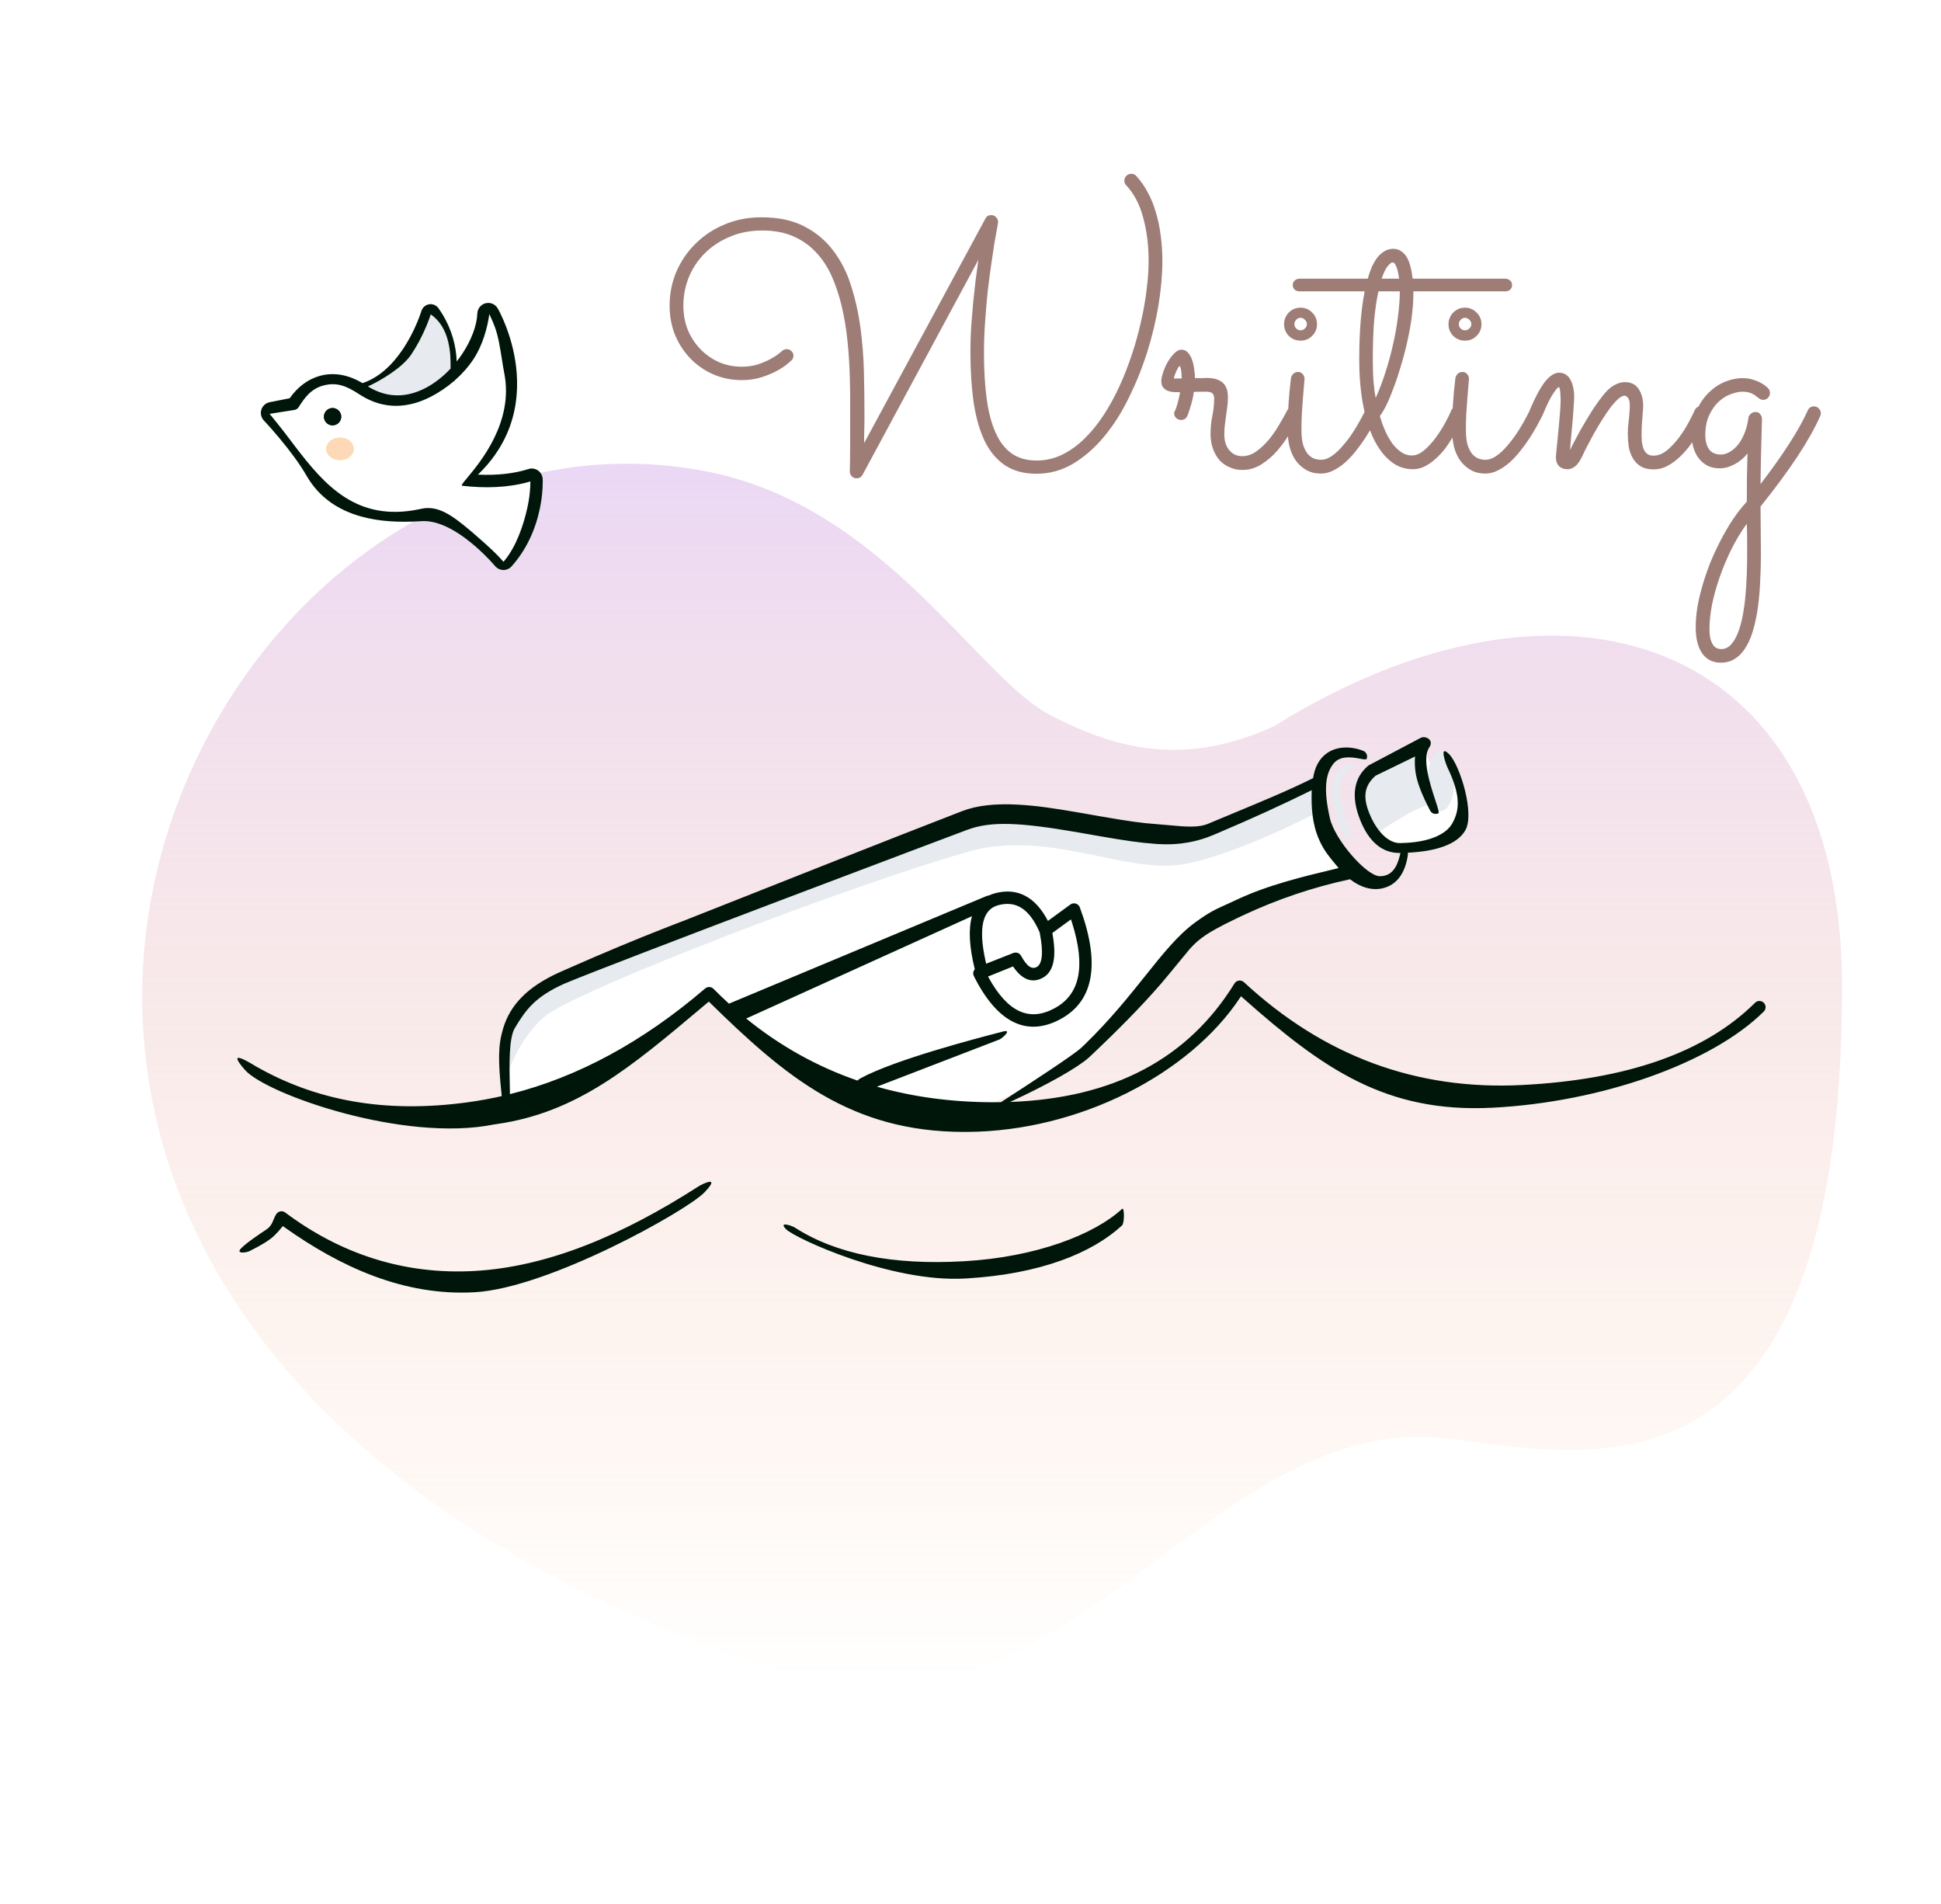 <svg width="314" height="308" viewBox="0 0 314 308" fill="none" xmlns="http://www.w3.org/2000/svg">
<g filter="url(#filter0_d_327_218)">
<path d="M240 0H60C26.863 0 0 26.863 0 60V240C0 273.137 26.863 300 60 300H240C273.137 300 300 273.137 300 240V60C300 26.863 273.137 0 240 0Z" fill="white"/>
<path fill-rule="evenodd" clip-rule="evenodd" d="M116.775 266.52C162.494 281.397 184.739 224.304 223.911 228.648C245.354 231.026 288.095 243.077 288 155.291C287.761 98.616 242.618 84.424 196.066 113.489C182.367 119.688 171.552 117.767 159.81 111.608C148.068 105.448 132.966 77.951 104.503 72.294C18.849 55.271 -54.439 210.805 116.775 266.52Z" fill="url(#paint0_linear_327_218)" fill-opacity="0.7"/>
<path fill-rule="evenodd" clip-rule="evenodd" d="M219.844 115.338C220.63 114.956 222.04 115.697 221.222 116.89C219.41 119.532 226.417 124.808 224.168 120.158C223.928 119.661 222.694 116.223 224.439 117.998C226.184 119.773 228.617 127.617 227.044 130.319C225.662 132.691 222.008 133.819 217.02 133.953L216.795 133.958L216.689 133.964C213.748 134.101 211.518 132.281 210.078 128.736L210.01 128.564C208.552 124.854 208.952 121.88 211.308 119.874C211.351 119.838 211.397 119.805 211.445 119.776L211.519 119.736L219.844 115.338Z" fill="white"/>
<path fill-rule="evenodd" clip-rule="evenodd" d="M60.97 45.906C60.627 45.419 60.072 45.139 59.478 45.211C58.87 45.285 58.361 45.708 58.176 46.291L58.127 46.447C58.09 46.562 58.045 46.694 57.993 46.843C57.844 47.266 57.663 47.736 57.449 48.241C56.842 49.678 56.094 51.112 55.202 52.445C53.277 55.324 50.957 57.327 48.238 58.099C47.813 58.219 47.566 58.662 47.687 59.087C47.748 59.302 51.72 61.287 55.774 60.787C59.706 60.302 63.726 57.337 63.758 57.135L63.808 56.715L63.822 56.574C64.103 53.52 63.568 50.069 61.512 46.727C61.341 46.449 61.16 46.176 60.97 45.906Z" fill="#E7EAEE"/>
<path fill-rule="evenodd" clip-rule="evenodd" d="M69.154 46.794L69.133 46.956C68.848 49.024 68.05 51.904 66.606 54.076C64.828 56.75 62.32 58.796 59.799 60.114C56.162 62.015 52.204 62.363 48.307 59.893L48.135 59.782C46.087 58.443 44.532 57.798 42.4 58.33C40.267 58.862 39.232 60.416 38.311 61.857L38.269 61.918C38.121 62.115 37.905 62.251 37.662 62.299L33.619 62.94L35.091 64.769C35.534 65.324 35.849 65.723 36.036 65.968L37.655 68.1C42.478 74.426 47.669 80.466 57.791 78.376L58.134 78.302C60.816 77.706 63.064 79.307 65.885 81.666L66.488 82.174C67.234 82.806 69.49 84.794 70.413 85.752L70.715 86.068L70.993 86.368C71.051 86.431 71.106 86.492 71.159 86.55L71.447 86.874L71.624 86.666C73.533 84.367 74.729 80.866 75.348 77.978C75.582 76.886 75.716 75.842 75.772 74.878L75.779 74.752C75.793 74.47 75.8 74.224 75.801 74.019V73.866L75.512 73.951C72.174 74.898 68.418 74.992 64.752 74.569C63.867 74.466 73.58 66.6 71.586 56.412C71.132 54.091 70.843 50.986 70.05 48.879C69.799 48.214 69.54 47.607 69.283 47.064L69.154 46.794Z" fill="white"/>
<path fill-rule="evenodd" clip-rule="evenodd" d="M220.266 116.596L211.956 120.636C209.964 122.331 209.626 124.852 210.94 128.198C211.401 129.372 212.555 132.169 212.555 131.071C212.555 130.728 220.266 125.687 221.745 126.18C223.113 126.636 220.656 122.526 219.967 120.636L220.266 116.493L220.494 116.08" fill="#E7EAEE"/>
<path fill-rule="evenodd" clip-rule="evenodd" d="M209.179 119.628C209.731 119.628 206.602 121.1 206.763 123.814C206.924 126.528 209.046 131.531 208.53 131.728C208.014 131.926 207.036 130.467 206.839 129.951C205.612 126.741 205.38 125.432 205.424 123.559C205.481 121.108 206.77 119.628 209.179 119.628Z" fill="#E7EAEE"/>
<path d="M223.105 127.197C224.298 127.197 225.265 125.012 225.265 122.317C225.265 119.622 224.298 117.437 223.105 117.437C221.912 117.437 220.945 119.622 220.945 122.317C220.945 125.012 221.912 127.197 223.105 127.197Z" fill="#E7EAEE"/>
<path fill-rule="evenodd" clip-rule="evenodd" d="M72.226 173.766C72.226 165.299 73.167 161.618 83.269 156.997C103.973 148.629 103.973 148.306 143.637 132.971C154.127 128.936 176.241 138.601 185.857 134.551C192.268 131.851 198.263 129.846 203.56 127.168C204.072 130.517 207.388 136.187 208.556 137.162C202.354 138.464 196.354 140.476 190.557 143.201C178.025 149.09 185.451 147.485 165.602 166.203C163.92 167.79 157.738 171.406 148.8 175.174C148.8 175.174 130.8 172.757 123.581 169.754C116.234 166.698 105.102 156.997 105.102 156.997C105.102 156.997 92.117 165.468 84.653 169.276C81.159 171.058 72.226 173.766 72.226 173.766Z" fill="white"/>
<path fill-rule="evenodd" clip-rule="evenodd" d="M72.226 169.366C72.226 167.379 72.016 165.992 72.226 164.458C72.911 159.456 75.593 156.897 83.324 153.361C104.028 144.992 103.973 143.906 143.637 128.571C154.126 124.536 176.24 134.201 185.857 130.151C192.268 127.451 198.263 125.446 203.559 122.768C203.574 122.864 203.023 127.44 203.023 127.44C203.023 127.44 189.948 134.345 181.298 135.809C172.109 137.365 159.486 130.151 146.882 133.699C127.689 139.102 83.458 156.084 78.225 160.34C74.114 163.684 72.226 169.366 72.226 169.366Z" fill="#E7EAEE"/>
<path fill-rule="evenodd" clip-rule="evenodd" d="M60.97 45.906C60.627 45.419 60.072 45.139 59.478 45.211C58.87 45.285 58.361 45.708 58.176 46.291L58.127 46.447C58.09 46.562 58.045 46.694 57.993 46.843C57.844 47.266 57.663 47.736 57.449 48.241C56.842 49.678 56.094 51.112 55.202 52.445C53.277 55.324 50.957 57.327 48.238 58.099C47.813 58.219 47.566 58.662 47.687 59.087C47.807 59.512 54.414 56.501 56.532 53.335C57.486 51.91 58.279 50.388 58.923 48.864C59.118 48.404 59.287 47.971 59.432 47.571L59.502 47.374C59.559 47.213 59.608 47.069 59.649 46.941C59.659 46.85 59.669 46.82 59.678 46.85C64.261 49.985 62.459 57.767 62.9 57.804C63.32 57.84 63.692 57.545 63.758 57.135L63.808 56.715L63.822 56.574C64.103 53.52 63.568 50.069 61.512 46.727C61.341 46.449 61.16 46.176 60.97 45.906Z" fill="#E7EAEE"/>
<path fill-rule="evenodd" clip-rule="evenodd" d="M70.513 45.882L70.614 46.063L70.737 46.294C70.811 46.436 70.895 46.602 70.986 46.788C71.3 47.435 71.617 48.167 71.921 48.974C72.777 51.246 73.375 53.698 73.579 56.253C73.857 59.72 73.356 62.992 72.089 65.968L71.98 66.218C70.951 68.543 69.451 70.674 67.504 72.585L67.31 72.772L67.474 72.78C70.279 72.898 73.052 72.646 75.49 71.869C76.012 71.702 76.582 71.788 77.033 72.102C77.482 72.414 77.761 72.918 77.79 73.464L77.796 73.634L77.8 73.858V73.945C77.8 74.258 77.791 74.609 77.768 74.993C77.707 76.055 77.56 77.201 77.303 78.397C76.579 81.776 75.131 84.94 72.764 87.606C72.45 87.96 72.008 88.172 71.538 88.198L71.43 88.2C70.928 88.191 70.47 87.983 70.144 87.629L69.906 87.352L69.789 87.219L69.541 86.944L69.269 86.65C69.174 86.549 69.076 86.446 68.974 86.34C68.105 85.439 67.145 84.546 66.127 83.724C63.303 81.445 60.58 80.159 58.254 80.298C54.45 80.527 51.299 80.349 48.376 79.529C44.597 78.469 41.629 76.388 39.666 73.076L39.556 72.888C38.539 71.115 37.037 69.072 35.266 66.947C34.719 66.29 34.179 65.665 33.664 65.087L33.445 64.842C33.095 64.452 32.807 64.142 32.687 64.015C32.243 63.547 32.088 62.875 32.282 62.26L32.311 62.177C32.524 61.603 33.02 61.178 33.625 61.058L36.867 60.417L36.905 60.363C38.066 58.714 39.722 57.317 41.923 56.754C44.218 56.167 46.633 56.678 49.066 58.221L49.235 58.33C52.52 60.479 55.776 60.36 58.872 58.742C61.084 57.585 63.191 55.622 64.788 53.219C66.273 50.984 67.156 48.596 67.219 46.711C67.245 45.923 67.789 45.247 68.553 45.054C69.317 44.86 70.118 45.199 70.513 45.882ZM69.153 46.794L69.133 46.956C68.848 49.024 68.049 51.904 66.606 54.076C64.828 56.75 62.32 58.796 59.799 60.114C56.163 62.015 52.204 62.363 48.307 59.893L48.135 59.782C46.087 58.443 44.532 57.798 42.4 58.33C40.267 58.862 39.232 60.416 38.311 61.857L38.269 61.918C38.121 62.115 37.905 62.251 37.662 62.299L33.619 62.94L35.091 64.769C35.534 65.324 35.849 65.723 36.036 65.968L37.655 68.1C42.478 74.426 47.669 80.466 57.791 78.376L58.134 78.302C60.816 77.706 63.064 79.307 65.885 81.666L66.488 82.174C67.234 82.806 69.49 84.794 70.413 85.752L70.715 86.068L70.993 86.368C71.051 86.431 71.106 86.492 71.159 86.55L71.447 86.874L71.624 86.666C73.533 84.367 74.729 80.866 75.348 77.978C75.582 76.886 75.716 75.842 75.772 74.878L75.779 74.752C75.793 74.47 75.799 74.224 75.801 74.019V73.866L75.512 73.951C72.174 74.898 68.418 74.992 64.752 74.569C63.867 74.467 73.579 66.6 71.586 56.412C71.132 54.091 70.843 50.986 70.049 48.879C69.799 48.214 69.54 47.607 69.283 47.064L69.153 46.794Z" fill="#E7EAEE"/>
<path fill-rule="evenodd" clip-rule="evenodd" d="M43.8 64.8C44.572 64.8 45.2 64.172 45.2 63.4C45.2 62.628 44.572 62 43.8 62C43.028 62 42.4 62.628 42.4 63.4C42.4 64.172 43.028 64.8 43.8 64.8Z" fill="#00160A"/>
<path d="M45 70.4C46.215 70.4 47.2 69.594 47.2 68.6C47.2 67.606 46.215 66.8 45 66.8C43.785 66.8 42.8 67.606 42.8 68.6C42.8 69.594 43.785 70.4 45 70.4Z" fill="#FFB61D"/>
<path d="M45 70.4C46.215 70.4 47.2 69.594 47.2 68.6C47.2 67.606 46.215 66.8 45 66.8C43.785 66.8 42.8 67.606 42.8 68.6C42.8 69.594 43.785 70.4 45 70.4Z" fill="#FED9B8"/>
<path fill-rule="evenodd" clip-rule="evenodd" d="M70.514 45.882L70.614 46.063L70.738 46.294C70.812 46.436 70.895 46.602 70.986 46.788C71.3 47.435 71.618 48.167 71.922 48.974C72.778 51.246 73.376 53.698 73.58 56.253C73.857 59.72 73.357 62.992 72.089 65.968L71.981 66.218C70.951 68.543 69.451 70.674 67.504 72.585L67.311 72.772L67.475 72.78C70.279 72.898 73.052 72.646 75.49 71.869C76.013 71.702 76.583 71.788 77.033 72.102C77.483 72.414 77.762 72.918 77.79 73.464L77.796 73.634L77.8 73.858V73.945C77.8 74.258 77.791 74.609 77.769 74.993C77.707 76.055 77.56 77.201 77.304 78.397C76.58 81.776 75.132 84.94 72.765 87.606C72.45 87.96 72.008 88.172 71.539 88.198L71.43 88.2C70.928 88.191 70.47 87.983 70.145 87.629L69.906 87.352L69.79 87.219L69.541 86.944L69.269 86.65C69.174 86.549 69.076 86.446 68.974 86.34C68.105 85.439 67.146 84.546 66.127 83.724C63.304 81.445 60.58 80.159 58.254 80.298C54.45 80.527 51.299 80.349 48.376 79.529C44.597 78.469 41.63 76.388 39.666 73.076L39.556 72.888C38.539 71.115 37.038 69.072 35.267 66.947C34.719 66.29 34.179 65.665 33.665 65.087L33.446 64.842C33.095 64.452 32.808 64.142 32.688 64.015C32.243 63.547 32.089 62.875 32.283 62.26L32.311 62.177C32.525 61.603 33.021 61.178 33.626 61.058L36.868 60.417L36.906 60.363C38.066 58.714 39.722 57.317 41.923 56.754C44.089 56.2 46.362 56.624 48.655 57.97C51.195 57.118 53.376 55.176 55.202 52.446C56.095 51.112 56.842 49.678 57.45 48.241C57.663 47.736 57.844 47.266 57.993 46.842C58.046 46.694 58.09 46.562 58.128 46.447L58.177 46.291C58.362 45.708 58.87 45.285 59.478 45.212C60.072 45.139 60.628 45.419 60.97 45.906C61.161 46.176 61.341 46.45 61.512 46.727C63.108 49.322 63.788 51.981 63.88 54.47C64.198 54.069 64.502 53.651 64.789 53.219C66.274 50.984 67.156 48.596 67.219 46.711C67.246 45.923 67.789 45.247 68.553 45.054C69.318 44.86 70.118 45.199 70.514 45.882ZM58.873 58.742C55.866 60.314 52.707 60.471 49.518 58.509C51.665 57.516 55.11 55.461 56.532 53.335C57.486 51.91 58.279 50.388 58.923 48.864C59.118 48.404 59.287 47.971 59.432 47.571L59.502 47.374C59.559 47.213 59.608 47.069 59.649 46.942C59.66 46.85 59.669 46.82 59.678 46.85C62.725 48.934 62.95 53.071 62.888 55.622C61.664 56.929 60.29 58.001 58.873 58.742ZM59.8 60.114C61.02 59.476 62.237 58.667 63.37 57.699C63.457 57.649 63.534 57.582 63.597 57.502C64.717 56.515 65.747 55.369 66.606 54.076C68.05 51.904 68.848 49.024 69.133 46.956L69.154 46.794L69.283 47.064C69.54 47.607 69.8 48.214 70.05 48.879C70.602 50.346 70.91 52.295 71.199 54.127V54.128C71.325 54.928 71.448 55.706 71.586 56.412C73.114 64.221 67.766 70.666 65.582 73.296C64.917 74.098 64.546 74.545 64.753 74.569C68.418 74.992 72.174 74.898 75.513 73.951L75.801 73.866V74.019C75.8 74.224 75.794 74.47 75.779 74.752L75.772 74.878C75.716 75.842 75.582 76.886 75.348 77.978C74.729 80.866 73.533 84.367 71.624 86.666L71.447 86.874L71.159 86.55C71.107 86.492 71.052 86.431 70.994 86.368L70.715 86.068L70.414 85.752C69.49 84.794 67.234 82.806 66.488 82.174L65.886 81.666C63.065 79.307 60.816 77.706 58.135 78.302L57.792 78.376C47.669 80.466 42.478 74.426 37.655 68.1L36.037 65.968C35.85 65.723 35.535 65.324 35.092 64.769L33.619 62.94L37.663 62.299C37.906 62.251 38.122 62.115 38.269 61.918L38.311 61.857C39.232 60.416 40.268 58.862 42.4 58.33C44.533 57.798 46.087 58.443 48.135 59.782L48.307 59.893C52.205 62.363 56.163 62.015 59.8 60.114ZM219.844 115.338C220.63 114.956 222.04 115.697 221.222 116.89C219.984 118.696 221.36 122.89 222.198 125.444V125.444V125.445C222.586 126.626 222.858 127.456 222.704 127.538C222.214 127.793 221.61 127.604 221.354 127.114C219.969 124.464 219.173 122.359 218.975 120.759C218.876 119.963 218.854 119.193 218.91 118.45L218.918 118.364L212.514 121.477L212.432 121.552C210.987 122.908 210.351 124.482 211.409 127.271L211.471 127.433C212.62 130.357 214.564 132.454 216.586 132.367L216.744 132.359C221.239 132.268 223.926 130.916 224.884 129.269C226.09 127.198 226.417 124.808 224.168 120.158C223.928 119.662 222.694 116.224 224.439 117.998C226.184 119.773 228.617 127.617 227.044 130.319C225.73 132.575 222.359 133.706 217.74 133.926C217.766 134.044 217.772 134.168 217.754 134.295C217.316 137.264 215.961 139.132 213.694 139.673C211.961 140.086 210.098 139.539 208.392 138.22C202.397 139.507 196.594 141.469 190.983 144.106L190.152 144.5C187.288 145.867 185.647 146.784 184.448 147.675C183.745 148.198 183.164 148.733 182.54 149.422L182.439 149.537C182.136 149.888 181.476 150.694 180.725 151.612L180.723 151.613L180.722 151.614L180.722 151.615L180.722 151.616L180.719 151.618L180.718 151.62C179.718 152.84 178.56 154.256 177.868 155.057L177.534 155.442C174.717 158.669 171.168 162.33 166.289 166.931L166.152 167.056C164.323 168.691 159.462 171.454 153.4 174.241C170.129 173.647 182.192 167.262 189.704 155.076C190.034 154.539 190.772 154.438 191.234 154.866C204.152 166.83 219.118 172.366 236.193 171.502C253.312 170.634 265.876 166.185 273.921 158.196C274.312 157.807 274.946 157.81 275.335 158.202C275.724 158.593 275.722 159.226 275.33 159.616C266.89 167.996 248.972 174.284 231.401 175.174C214.312 176.039 204.116 168.998 191.079 157.426L190.76 157.141L190.646 157.316C182.389 169.829 164.45 178.956 146.548 179.085L145.987 179.087C127.676 179.087 117.116 170.221 104.762 158.102L104.666 158.008L104.622 158.045L104.299 158.317L103.83 158.711L103.543 158.953C91.967 168.694 83.33 175.963 70.337 177.82L69.923 177.878C55.274 180.842 33.056 172.947 29.642 169.077C26.513 165.531 30.162 167.735 31.164 168.34C31.255 168.396 31.325 168.438 31.365 168.46C41.061 174.012 52.24 176.126 65.653 174.296C67.504 174.044 69.343 173.71 71.171 173.294L71.15 173.096C70.564 167.534 70.56 165.103 71.404 162.313C72.552 158.518 75.339 155.634 80.352 153.341L81.732 152.73C87.924 150.002 92.842 147.953 97.942 145.962L98.316 145.816C98.888 145.594 99.468 145.37 100.059 145.143L100.639 144.922C100.848 144.848 103.574 143.767 107.719 142.124L107.72 142.124L107.731 142.119L107.733 142.118L107.734 142.118C117.315 138.32 134.458 131.524 145.641 127.2C148.06 126.269 150.99 125.96 154.582 126.146L154.892 126.163C157.584 126.321 160.231 126.686 164.57 127.437L168.384 128.105C172.641 128.842 174.704 129.133 177.113 129.304C177.87 129.358 178.59 129.425 179.274 129.489H179.274C181.807 129.724 183.845 129.914 185.47 129.23C186.914 128.621 188.33 128.034 189.718 127.458H189.718C194.257 125.575 198.491 123.819 202.42 121.866C202.689 120.119 203.378 118.829 204.456 117.979C206.12 116.669 208.476 116.647 210.519 117.441C211.034 117.642 211.289 118.221 211.089 118.736C211.024 118.902 210.608 118.826 210.019 118.717C208.788 118.49 206.802 118.124 205.694 119.55C204.461 121.138 204.051 123.57 205.143 128.358C205.934 131.828 211.064 137.728 213.23 137.728C215.646 137.728 216.211 135.382 216.531 134.052L216.551 133.969C213.678 134.044 211.496 132.226 210.079 128.737L210.01 128.564C208.552 124.854 208.952 121.88 211.308 119.874C211.351 119.838 211.397 119.805 211.445 119.777L211.52 119.737L219.844 115.338ZM206.547 136.412C206.446 136.289 206.346 136.164 206.247 136.035C206.209 135.995 206.173 135.955 206.142 135.917C206.051 135.806 205.958 135.694 205.862 135.58C205.087 134.649 204.189 133.57 203.486 132.015L203.384 131.788C202.256 129.261 202.122 126.423 202.191 124.082L202.201 123.811L202.142 123.841C197.481 126.147 192.412 128.461 186.933 130.782L186.246 131.073C183.9 132.061 180.97 132.759 177.258 132.519L176.971 132.499C174.435 132.318 172.302 132.015 167.828 131.239L164.489 130.653C155.074 129.023 150.363 128.769 146.481 130.22C146.481 130.22 88.588 151.998 81.173 155.164C76.664 157.227 75.134 159.168 73.269 162.313C72.304 163.94 72.402 168.427 72.47 171.544V171.545C72.481 172.067 72.491 172.551 72.496 172.977C83.442 170.239 93.965 164.548 104.07 155.89C104.468 155.549 105.063 155.574 105.432 155.946C106.249 156.773 107.08 157.572 107.925 158.342L149.615 140.925C149.729 140.877 149.847 140.852 149.964 140.848C150.278 140.7 150.617 140.577 150.98 140.48C154.615 139.514 157.518 141.086 159.524 144.957L163.158 142.306C163.694 141.915 164.455 142.145 164.685 142.767C168.001 151.729 167.035 157.87 161.575 160.833C156.068 163.821 151.279 161.357 147.546 153.888C147.356 153.51 147.431 153.072 147.693 152.776C146.803 149.161 146.638 146.28 147.243 144.194L110.718 160.747C116.179 165.181 122.176 168.525 128.714 170.781C128.863 170.638 129.025 170.514 129.184 170.428C134.691 167.411 148.257 163.888 151.608 163.018C151.898 162.942 152.112 162.887 152.237 162.853C153.809 162.432 152.198 163.901 151.724 164.12L151.663 164.146L131.862 171.771C137.753 173.449 144.06 174.287 150.787 174.287C151.17 174.287 151.55 174.284 151.928 174.278L152.371 173.99H152.371L152.372 173.99L152.372 173.99C156.607 171.237 163.687 166.635 164.916 165.476L165.49 164.934C169.567 160.978 172.601 157.183 175.25 153.87C178.155 150.235 180.597 147.182 183.442 145.133C185.654 143.54 186.456 143.176 188.34 142.321C188.844 142.092 189.425 141.828 190.132 141.496C195.13 139.147 200.805 137.788 206.133 136.511L206.547 136.412ZM151.494 142.413C154.374 141.648 156.532 143 158.176 146.778L153.928 150.146L153.923 150.148L149.533 151.88L149.424 151.398C148.221 145.948 149.004 143.075 151.494 142.413ZM158.176 146.778L153.931 150.145C154.016 150.111 154.104 150.09 154.192 150.08C154.272 150.072 154.352 150.073 154.431 150.084C154.617 150.109 154.794 150.186 154.94 150.308C155.036 150.388 155.117 150.486 155.179 150.601C156.181 152.406 156.956 152.835 157.742 152.394C158.575 151.927 158.836 150.172 158.228 147.035L158.176 146.778ZM103.096 187.838C103.56 187.539 106.766 185.975 103.911 188.915C101.056 191.854 78.823 204.326 66.821 205.017C55.254 205.683 44.983 200.852 36.047 194.529L35.751 194.318L35.692 194.394C35.297 194.896 34.89 195.351 34.472 195.759L34.293 195.932C33.536 196.642 32.226 197.446 30.333 198.381C29.838 198.626 28.088 198.851 28.994 197.927C29.899 197.004 31.881 195.675 33.035 194.912C33.789 194.414 34.027 193.832 34.264 193.254C34.389 192.948 34.514 192.642 34.715 192.352C35.037 191.885 35.683 191.78 36.137 192.12C44.946 198.722 55.236 202.242 66.821 201.575C78.454 200.906 90.468 195.963 103.096 187.838ZM171.515 194.214C171.921 193.839 171.921 191.167 171.515 191.542C167.022 195.688 157.615 199.334 146.008 200.002C134.385 200.671 125.248 198.844 118.577 194.554C118.112 194.256 115.813 193.466 117.195 194.855C118.577 196.244 134.11 203.49 146.122 202.799L146.482 202.778C158.318 202.055 166.662 198.692 171.515 194.214ZM163.31 144.893L163.25 144.714L160.24 146.91L160.295 147.221C160.9 150.762 160.487 153.076 158.808 154.088L158.72 154.139C156.97 155.12 155.322 154.427 153.945 152.41L153.884 152.32L149.836 153.956L149.93 154.126C153.024 159.71 156.454 161.263 160.49 159.144L160.621 159.075C164.674 156.875 165.673 152.386 163.451 145.328L163.31 144.893ZM45.2 63.4C45.2 64.172 44.572 64.8 43.8 64.8C43.028 64.8 42.4 64.172 42.4 63.4C42.4 62.628 43.028 62 43.8 62C44.572 62 45.2 62.628 45.2 63.4Z" fill="#00160A"/>
<path d="M129.553 72.776C129.339 73.167 129.016 73.362 128.587 73.362C128.235 73.362 127.962 73.245 127.766 73.011C127.571 72.796 127.473 72.532 127.473 72.22C127.473 72.18 127.483 71.78 127.503 71.018C127.522 70.237 127.532 69.192 127.532 67.884C127.532 66.224 127.532 64.456 127.532 62.581C127.552 60.706 127.532 58.802 127.473 56.868C127.415 54.934 127.288 53.011 127.093 51.097C126.897 49.182 126.594 47.356 126.184 45.618C125.774 43.86 125.237 42.229 124.573 40.725C123.909 39.222 123.059 37.923 122.024 36.829C120.989 35.716 119.759 34.847 118.333 34.222C116.907 33.597 115.227 33.284 113.294 33.284C111.399 33.284 109.671 33.616 108.108 34.28C106.546 34.925 105.198 35.804 104.065 36.917C102.952 38.011 102.083 39.3 101.458 40.784C100.852 42.249 100.55 43.802 100.55 45.442C100.55 46.868 100.794 48.186 101.282 49.397C101.79 50.589 102.473 51.624 103.333 52.503C104.192 53.382 105.188 54.075 106.321 54.583C107.473 55.071 108.694 55.315 109.983 55.315C110.94 55.315 111.819 55.188 112.62 54.934C113.421 54.661 114.104 54.368 114.671 54.056C115.237 53.743 115.677 53.46 115.989 53.206C116.302 52.932 116.468 52.796 116.487 52.796C116.702 52.581 116.966 52.474 117.278 52.474C117.571 52.474 117.825 52.581 118.04 52.796C118.255 52.991 118.362 53.235 118.362 53.528C118.362 53.821 118.255 54.075 118.04 54.29C118.001 54.329 117.776 54.524 117.366 54.876C116.975 55.208 116.428 55.569 115.725 55.96C115.022 56.35 114.182 56.702 113.206 57.014C112.249 57.327 111.184 57.483 110.012 57.483C108.391 57.483 106.868 57.181 105.442 56.575C104.036 55.97 102.805 55.13 101.751 54.056C100.696 52.981 99.856 51.712 99.231 50.247C98.626 48.763 98.323 47.161 98.323 45.442C98.323 43.489 98.694 41.643 99.436 39.905C100.198 38.167 101.243 36.653 102.571 35.364C103.899 34.056 105.462 33.03 107.259 32.288C109.075 31.526 111.048 31.145 113.177 31.145C115.93 31.145 118.255 31.643 120.149 32.639C122.044 33.616 123.606 34.934 124.837 36.595C126.087 38.235 127.044 40.139 127.708 42.307C128.391 44.456 128.889 46.702 129.202 49.046C129.514 51.389 129.7 53.753 129.759 56.136C129.817 58.499 129.846 60.725 129.846 62.815C129.846 63.206 129.846 63.626 129.846 64.075C129.846 64.524 129.837 64.974 129.817 65.423C129.817 65.872 129.807 66.302 129.788 66.712C129.788 67.102 129.788 67.425 129.788 67.679L149.417 31.351C149.593 30.979 149.905 30.794 150.354 30.794C150.686 30.794 150.95 30.911 151.145 31.145C151.36 31.36 151.468 31.614 151.468 31.907C151.468 32.005 151.409 32.366 151.292 32.991C151.175 33.597 151.028 34.407 150.852 35.423C150.696 36.438 150.52 37.62 150.325 38.968C150.13 40.296 149.944 41.731 149.768 43.274C149.612 44.817 149.475 46.429 149.358 48.108C149.241 49.768 149.182 51.429 149.182 53.089C149.182 55.882 149.329 58.362 149.622 60.53C149.915 62.679 150.393 64.495 151.057 65.979C151.721 67.464 152.591 68.587 153.665 69.349C154.759 70.11 156.096 70.491 157.678 70.491C159.104 70.491 160.462 70.188 161.751 69.583C163.04 68.958 164.241 68.108 165.354 67.034C166.468 65.96 167.503 64.7 168.46 63.255C169.417 61.809 170.276 60.257 171.038 58.597C171.819 56.917 172.503 55.179 173.089 53.382C173.694 51.585 174.192 49.798 174.583 48.02C174.993 46.243 175.296 44.514 175.491 42.835C175.706 41.155 175.813 39.612 175.813 38.206C175.813 35.667 175.52 33.333 174.934 31.204C174.368 29.055 173.45 27.308 172.18 25.96C171.985 25.765 171.887 25.52 171.887 25.227C171.887 24.915 171.995 24.651 172.21 24.436C172.444 24.222 172.708 24.114 173.001 24.114C173.333 24.114 173.596 24.222 173.792 24.436C174.534 25.237 175.169 26.145 175.696 27.161C176.243 28.157 176.682 29.251 177.014 30.442C177.366 31.614 177.62 32.854 177.776 34.163C177.952 35.472 178.04 36.829 178.04 38.235C178.04 40.384 177.835 42.727 177.425 45.267C177.014 47.786 176.409 50.325 175.608 52.884C174.807 55.423 173.821 57.884 172.649 60.267C171.497 62.649 170.159 64.759 168.635 66.595C167.132 68.411 165.462 69.876 163.626 70.989C161.79 72.083 159.807 72.63 157.678 72.63C155.667 72.63 153.977 72.18 152.61 71.282C151.243 70.364 150.139 69.055 149.3 67.356C148.479 65.638 147.884 63.557 147.512 61.116C147.161 58.675 146.985 55.921 146.985 52.854C146.985 51.585 147.024 50.276 147.102 48.929C147.2 47.581 147.307 46.263 147.425 44.974C147.561 43.684 147.698 42.444 147.835 41.253C147.991 40.061 148.137 38.987 148.274 38.03L129.553 72.776ZM183.137 59.388C183.059 59.915 182.962 60.413 182.844 60.882C182.727 61.331 182.61 61.731 182.493 62.083C182.395 62.415 182.307 62.688 182.229 62.903C182.151 63.118 182.102 63.235 182.083 63.255C181.887 63.704 181.546 63.929 181.057 63.929C180.784 63.929 180.53 63.831 180.296 63.636C180.061 63.421 179.944 63.157 179.944 62.845C179.944 62.727 179.964 62.639 180.003 62.581C180.042 62.522 180.1 62.405 180.178 62.229C180.257 62.054 180.354 61.761 180.471 61.35C180.589 60.94 180.735 60.306 180.911 59.446C180.579 59.446 180.237 59.436 179.885 59.417C179.534 59.397 179.212 59.329 178.919 59.212C178.606 59.095 178.352 58.909 178.157 58.655C177.962 58.401 177.864 58.05 177.864 57.6C177.864 57.268 177.962 56.819 178.157 56.253C178.333 55.686 178.577 55.13 178.889 54.583C179.202 54.036 179.553 53.567 179.944 53.177C180.335 52.767 180.725 52.561 181.116 52.561C181.565 52.561 181.927 52.727 182.2 53.059C182.493 53.392 182.718 53.802 182.874 54.29C183.03 54.759 183.137 55.257 183.196 55.784C183.274 56.311 183.313 56.77 183.313 57.161C183.645 57.161 183.968 57.161 184.28 57.161C184.612 57.142 184.925 57.132 185.218 57.132C186.331 57.132 187.18 57.376 187.766 57.864C188.352 58.352 188.645 59.153 188.645 60.267C188.645 60.716 188.616 61.184 188.557 61.673C188.499 62.161 188.43 62.669 188.352 63.196C188.274 63.704 188.206 64.212 188.147 64.72C188.089 65.227 188.059 65.725 188.059 66.214C188.059 66.917 188.157 67.503 188.352 67.972C188.548 68.421 188.792 68.782 189.085 69.055C189.378 69.329 189.69 69.524 190.022 69.641C190.354 69.739 190.657 69.788 190.93 69.788C191.77 69.788 192.561 69.514 193.303 68.968C194.046 68.421 194.729 67.766 195.354 67.005C195.979 66.224 196.536 65.403 197.024 64.544C197.532 63.684 197.952 62.932 198.284 62.288C198.382 62.112 198.518 61.975 198.694 61.878C198.87 61.78 199.055 61.731 199.251 61.731C199.602 61.731 199.876 61.849 200.071 62.083C200.266 62.298 200.364 62.542 200.364 62.815C200.364 63.011 200.325 63.186 200.247 63.343C199.798 64.143 199.27 65.052 198.665 66.067C198.079 67.063 197.405 68.001 196.643 68.88C195.882 69.759 195.022 70.501 194.065 71.106C193.128 71.712 192.093 72.014 190.96 72.014C190.257 72.014 189.593 71.878 188.968 71.604C188.343 71.35 187.796 70.979 187.327 70.491C186.878 69.983 186.516 69.368 186.243 68.645C185.969 67.903 185.833 67.073 185.833 66.155C185.833 65.179 185.93 64.212 186.126 63.255C186.321 62.278 186.419 61.35 186.419 60.472C186.419 60.1 186.331 59.827 186.155 59.651C185.999 59.456 185.637 59.358 185.071 59.358C184.798 59.358 184.495 59.358 184.163 59.358C183.85 59.358 183.509 59.368 183.137 59.388ZM181.175 57.22C181.175 57.083 181.165 56.907 181.145 56.692C181.145 56.458 181.126 56.233 181.087 56.018C181.067 55.804 181.028 55.618 180.969 55.462C180.93 55.306 180.882 55.227 180.823 55.227C180.764 55.227 180.686 55.306 180.589 55.462C180.51 55.599 180.423 55.774 180.325 55.989C180.227 56.184 180.139 56.399 180.061 56.634C179.983 56.868 179.925 57.063 179.885 57.22H181.175ZM203.059 48.431C203.059 49.173 202.796 49.807 202.268 50.335C201.76 50.843 201.135 51.097 200.393 51.097C199.651 51.097 199.016 50.843 198.489 50.335C197.981 49.807 197.727 49.173 197.727 48.431C197.727 48.059 197.796 47.718 197.932 47.405C198.069 47.073 198.255 46.79 198.489 46.556C198.743 46.302 199.026 46.106 199.339 45.97C199.671 45.833 200.022 45.764 200.393 45.764C200.764 45.764 201.106 45.833 201.419 45.97C201.751 46.106 202.034 46.302 202.268 46.556C202.522 46.79 202.718 47.073 202.854 47.405C202.991 47.718 203.059 48.059 203.059 48.431ZM198.313 65.599C198.313 62.786 198.489 59.983 198.841 57.19C198.88 56.917 198.997 56.682 199.192 56.487C199.407 56.272 199.68 56.165 200.012 56.165C200.305 56.165 200.55 56.282 200.745 56.517C200.94 56.731 201.038 56.985 201.038 57.278C201.038 57.395 201.009 57.747 200.95 58.333C200.911 58.919 200.852 59.622 200.774 60.442C200.716 61.243 200.657 62.102 200.598 63.02C200.559 63.919 200.54 64.749 200.54 65.511C200.54 66.546 200.637 67.386 200.833 68.03C201.048 68.655 201.311 69.143 201.624 69.495C201.956 69.847 202.298 70.081 202.649 70.198C203.02 70.315 203.372 70.374 203.704 70.374C204.251 70.374 204.817 70.179 205.403 69.788C205.989 69.397 206.585 68.85 207.19 68.147C207.815 67.444 208.44 66.604 209.065 65.628C209.69 64.632 210.305 63.528 210.911 62.317C211.009 62.122 211.145 61.975 211.321 61.878C211.497 61.761 211.692 61.702 211.907 61.702C212.219 61.702 212.473 61.819 212.669 62.054C212.884 62.288 212.991 62.542 212.991 62.815C212.991 63.011 212.952 63.177 212.874 63.313C212.639 63.763 212.346 64.309 211.995 64.954C211.643 65.599 211.243 66.263 210.794 66.946C210.344 67.63 209.846 68.313 209.3 68.997C208.772 69.661 208.206 70.266 207.6 70.813C206.995 71.341 206.36 71.77 205.696 72.102C205.032 72.434 204.358 72.6 203.675 72.6C202.796 72.6 202.024 72.415 201.36 72.044C200.696 71.673 200.13 71.175 199.661 70.55C199.212 69.925 198.87 69.192 198.635 68.352C198.421 67.493 198.313 66.575 198.313 65.599ZM201.419 48.431C201.419 48.157 201.311 47.923 201.096 47.727C200.901 47.513 200.667 47.405 200.393 47.405C200.12 47.405 199.885 47.513 199.69 47.727C199.495 47.923 199.397 48.157 199.397 48.431C199.397 48.704 199.495 48.938 199.69 49.134C199.885 49.329 200.12 49.427 200.393 49.427C200.667 49.427 200.901 49.329 201.096 49.134C201.311 48.938 201.419 48.704 201.419 48.431ZM234.612 42.102C234.612 42.415 234.505 42.669 234.29 42.864C234.075 43.04 233.811 43.128 233.499 43.128H218.645V43.45C218.645 44.642 218.557 45.911 218.382 47.259C218.206 48.606 217.962 49.954 217.649 51.302C217.356 52.63 217.014 53.929 216.624 55.198C216.253 56.468 215.862 57.639 215.452 58.714C215.061 59.788 214.671 60.725 214.28 61.526C213.889 62.307 213.538 62.893 213.225 63.284C213.479 64.183 213.782 65.022 214.134 65.804C214.485 66.565 214.876 67.239 215.305 67.825C215.755 68.391 216.233 68.841 216.741 69.173C217.249 69.505 217.796 69.671 218.382 69.671C219.065 69.671 219.739 69.388 220.403 68.821C221.087 68.235 221.712 67.552 222.278 66.77C222.864 65.97 223.372 65.169 223.802 64.368C224.251 63.548 224.573 62.893 224.768 62.405C224.964 61.936 225.305 61.702 225.794 61.702C226.126 61.702 226.389 61.819 226.585 62.054C226.8 62.288 226.907 62.542 226.907 62.815C226.907 62.952 226.878 63.089 226.819 63.225C226.76 63.362 226.614 63.675 226.38 64.163C226.165 64.651 225.872 65.218 225.501 65.862C225.149 66.507 224.729 67.19 224.241 67.913C223.772 68.616 223.235 69.261 222.63 69.847C222.044 70.433 221.409 70.921 220.725 71.311C220.042 71.702 219.319 71.897 218.557 71.897C217.21 71.897 215.999 71.458 214.925 70.579C213.85 69.7 212.932 68.47 212.171 66.888C211.428 65.305 210.862 63.431 210.471 61.263C210.081 59.095 209.885 56.722 209.885 54.143C209.885 53.499 209.895 52.747 209.915 51.888C209.934 51.009 209.973 50.091 210.032 49.134C210.091 48.157 210.178 47.161 210.296 46.145C210.413 45.11 210.569 44.104 210.764 43.128H200.247C199.934 43.128 199.671 43.04 199.456 42.864C199.241 42.669 199.134 42.415 199.134 42.102C199.134 41.79 199.241 41.546 199.456 41.37C199.671 41.175 199.934 41.077 200.247 41.077H211.262C211.458 40.374 211.682 39.729 211.936 39.143C212.21 38.557 212.512 38.05 212.844 37.62C213.196 37.19 213.577 36.858 213.987 36.624C214.417 36.37 214.885 36.243 215.393 36.243C215.882 36.243 216.302 36.37 216.653 36.624C217.024 36.858 217.337 37.19 217.591 37.62C217.844 38.05 218.04 38.557 218.177 39.143C218.333 39.729 218.45 40.374 218.528 41.077H233.499C233.811 41.077 234.075 41.175 234.29 41.37C234.505 41.546 234.612 41.79 234.612 42.102ZM212.552 60.354C213.137 59.065 213.665 57.679 214.134 56.194C214.622 54.69 215.032 53.177 215.364 51.653C215.716 50.13 215.979 48.636 216.155 47.171C216.35 45.706 216.448 44.358 216.448 43.128H212.991C212.718 44.339 212.493 45.843 212.317 47.639C212.161 49.417 212.083 51.585 212.083 54.143C212.083 55.569 212.122 56.77 212.2 57.747C212.278 58.704 212.395 59.573 212.552 60.354ZM215.276 38.44C215.1 38.44 214.846 38.636 214.514 39.026C214.182 39.397 213.85 40.081 213.518 41.077H216.331C216.233 40.257 216.087 39.612 215.891 39.143C215.716 38.675 215.51 38.44 215.276 38.44ZM213.02 62.464V62.493V62.464ZM229.661 48.431C229.661 49.173 229.397 49.807 228.87 50.335C228.362 50.843 227.737 51.097 226.995 51.097C226.253 51.097 225.618 50.843 225.091 50.335C224.583 49.807 224.329 49.173 224.329 48.431C224.329 48.059 224.397 47.718 224.534 47.405C224.671 47.073 224.856 46.79 225.091 46.556C225.344 46.302 225.628 46.106 225.94 45.97C226.272 45.833 226.624 45.764 226.995 45.764C227.366 45.764 227.708 45.833 228.02 45.97C228.352 46.106 228.635 46.302 228.87 46.556C229.124 46.79 229.319 47.073 229.456 47.405C229.593 47.718 229.661 48.059 229.661 48.431ZM224.915 65.599C224.915 62.786 225.091 59.983 225.442 57.19C225.481 56.917 225.598 56.682 225.794 56.487C226.009 56.272 226.282 56.165 226.614 56.165C226.907 56.165 227.151 56.282 227.346 56.517C227.542 56.731 227.639 56.985 227.639 57.278C227.639 57.395 227.61 57.747 227.552 58.333C227.512 58.919 227.454 59.622 227.376 60.442C227.317 61.243 227.259 62.102 227.2 63.02C227.161 63.919 227.141 64.749 227.141 65.511C227.141 66.546 227.239 67.386 227.434 68.03C227.649 68.655 227.913 69.143 228.225 69.495C228.557 69.847 228.899 70.081 229.251 70.198C229.622 70.315 229.973 70.374 230.305 70.374C230.852 70.374 231.419 70.179 232.005 69.788C232.591 69.397 233.186 68.85 233.792 68.147C234.417 67.444 235.042 66.604 235.667 65.628C236.292 64.632 236.907 63.528 237.512 62.317C237.61 62.122 237.747 61.975 237.923 61.878C238.098 61.761 238.294 61.702 238.509 61.702C238.821 61.702 239.075 61.819 239.27 62.054C239.485 62.288 239.593 62.542 239.593 62.815C239.593 63.011 239.553 63.177 239.475 63.313C239.241 63.763 238.948 64.309 238.596 64.954C238.245 65.599 237.844 66.263 237.395 66.946C236.946 67.63 236.448 68.313 235.901 68.997C235.374 69.661 234.807 70.266 234.202 70.813C233.596 71.341 232.962 71.77 232.298 72.102C231.634 72.434 230.96 72.6 230.276 72.6C229.397 72.6 228.626 72.415 227.962 72.044C227.298 71.673 226.731 71.175 226.262 70.55C225.813 69.925 225.471 69.192 225.237 68.352C225.022 67.493 224.915 66.575 224.915 65.599ZM228.02 48.431C228.02 48.157 227.913 47.923 227.698 47.727C227.503 47.513 227.268 47.405 226.995 47.405C226.721 47.405 226.487 47.513 226.292 47.727C226.096 47.923 225.999 48.157 225.999 48.431C225.999 48.704 226.096 48.938 226.292 49.134C226.487 49.329 226.721 49.427 226.995 49.427C227.268 49.427 227.503 49.329 227.698 49.134C227.913 48.938 228.02 48.704 228.02 48.431ZM243.987 68.792C244.3 68.147 244.661 67.444 245.071 66.683C245.481 65.901 245.921 65.12 246.389 64.339C246.858 63.538 247.346 62.747 247.854 61.966C248.382 61.184 248.928 60.442 249.495 59.739C250.061 59.056 250.628 58.567 251.194 58.274C251.78 57.962 252.327 57.806 252.835 57.806C253.85 57.806 254.602 58.177 255.091 58.919C255.579 59.661 255.823 60.579 255.823 61.673C255.823 61.927 255.803 62.239 255.764 62.61C255.745 62.962 255.716 63.343 255.677 63.753C255.657 64.163 255.628 64.583 255.589 65.013C255.569 65.423 255.559 65.813 255.559 66.184C255.559 66.653 255.579 67.102 255.618 67.532C255.677 67.962 255.774 68.343 255.911 68.675C256.048 68.987 256.243 69.241 256.497 69.436C256.751 69.612 257.083 69.7 257.493 69.7C258.235 69.7 258.958 69.417 259.661 68.85C260.364 68.264 261.009 67.581 261.594 66.8C262.2 65.999 262.718 65.188 263.147 64.368C263.596 63.548 263.928 62.884 264.143 62.376C264.241 62.161 264.378 61.995 264.553 61.878C264.749 61.761 264.954 61.702 265.169 61.702C265.501 61.702 265.764 61.829 265.96 62.083C266.175 62.317 266.282 62.571 266.282 62.845C266.282 62.981 266.253 63.118 266.194 63.255C266.116 63.411 265.96 63.733 265.725 64.222C265.491 64.71 265.178 65.276 264.788 65.921C264.417 66.546 263.977 67.22 263.469 67.942C262.962 68.645 262.395 69.29 261.77 69.876C261.165 70.462 260.501 70.95 259.778 71.341C259.075 71.731 258.333 71.927 257.552 71.927C256.673 71.927 255.96 71.761 255.413 71.429C254.866 71.077 254.436 70.628 254.124 70.081C253.811 69.514 253.596 68.899 253.479 68.235C253.382 67.552 253.333 66.868 253.333 66.184C253.333 65.891 253.343 65.559 253.362 65.188C253.401 64.817 253.44 64.427 253.479 64.016C253.538 63.606 253.577 63.196 253.596 62.786C253.635 62.376 253.655 61.985 253.655 61.614C253.655 60.989 253.557 60.569 253.362 60.354C253.167 60.12 252.991 60.003 252.835 60.003C252.522 60.003 252.161 60.188 251.751 60.559C251.36 60.911 250.94 61.38 250.491 61.966C250.061 62.552 249.612 63.216 249.143 63.958C248.694 64.68 248.264 65.403 247.854 66.126C247.464 66.849 247.093 67.542 246.741 68.206C246.409 68.85 246.145 69.388 245.95 69.817C245.559 70.638 245.169 71.184 244.778 71.458C244.387 71.751 243.987 71.897 243.577 71.897C243.01 71.897 242.552 71.731 242.2 71.399C241.868 71.048 241.702 70.559 241.702 69.934C241.702 69.798 241.721 69.534 241.76 69.143C241.8 68.733 241.848 68.255 241.907 67.708C241.966 67.141 242.024 66.536 242.083 65.891C242.141 65.247 242.2 64.612 242.259 63.987C242.317 63.343 242.366 62.747 242.405 62.2C242.444 61.653 242.464 61.194 242.464 60.823C242.464 60.335 242.444 59.866 242.405 59.417C242.366 58.968 242.288 58.694 242.171 58.597C241.995 58.655 241.682 59.026 241.233 59.71C240.784 60.374 240.208 61.556 239.505 63.255C239.407 63.47 239.26 63.636 239.065 63.753C238.87 63.87 238.665 63.929 238.45 63.929C238.118 63.929 237.854 63.821 237.659 63.606C237.464 63.372 237.366 63.108 237.366 62.815C237.366 62.679 237.395 62.532 237.454 62.376C238.333 60.286 239.153 58.753 239.915 57.776C240.696 56.78 241.468 56.282 242.229 56.282C242.678 56.282 243.059 56.399 243.372 56.634C243.684 56.849 243.928 57.142 244.104 57.513C244.3 57.884 244.436 58.294 244.514 58.743C244.612 59.192 244.661 59.651 244.661 60.12C244.661 60.472 244.632 61.018 244.573 61.761C244.534 62.503 244.475 63.304 244.397 64.163C244.319 65.003 244.241 65.843 244.163 66.683C244.104 67.522 244.046 68.225 243.987 68.792ZM274.807 74.3C278.479 69.514 281.028 65.54 282.454 62.376C282.552 62.161 282.678 62.005 282.835 61.907C283.01 61.79 283.206 61.731 283.421 61.731C283.753 61.731 284.026 61.849 284.241 62.083C284.456 62.298 284.563 62.552 284.563 62.845C284.563 62.981 284.534 63.118 284.475 63.255C283.616 65.208 282.395 67.386 280.813 69.788C279.231 72.19 277.229 74.905 274.807 77.933C274.807 79.163 274.817 80.393 274.837 81.624C274.856 82.854 274.866 84.202 274.866 85.667C274.866 87.132 274.827 88.577 274.749 90.003C274.69 91.448 274.573 92.815 274.397 94.104C274.221 95.413 273.977 96.614 273.665 97.708C273.372 98.821 272.981 99.778 272.493 100.579C272.024 101.399 271.448 102.034 270.764 102.483C270.1 102.952 269.309 103.186 268.391 103.186C267.083 103.186 266.077 102.688 265.374 101.692C264.671 100.696 264.319 99.28 264.319 97.444C264.319 96.468 264.407 95.403 264.583 94.251C264.778 93.118 265.052 91.946 265.403 90.735C265.755 89.524 266.175 88.294 266.663 87.044C267.171 85.813 267.727 84.612 268.333 83.44C268.938 82.268 269.593 81.145 270.296 80.071C271.018 78.997 271.78 78.02 272.581 77.141C272.6 75.774 272.61 74.417 272.61 73.069C272.63 71.722 272.659 70.481 272.698 69.349C272.112 70.091 271.409 70.677 270.589 71.106C269.788 71.536 268.987 71.751 268.186 71.751C267.503 71.751 266.878 71.624 266.311 71.37C265.764 71.097 265.296 70.725 264.905 70.257C264.514 69.768 264.212 69.202 263.997 68.558C263.782 67.913 263.675 67.21 263.675 66.448C263.675 64.925 263.928 63.587 264.436 62.434C264.964 61.263 265.628 60.286 266.428 59.505C267.229 58.724 268.108 58.138 269.065 57.747C270.042 57.356 270.979 57.161 271.878 57.161C272.483 57.161 273.04 57.239 273.548 57.395C274.055 57.552 274.485 57.727 274.837 57.923C275.208 58.118 275.491 58.304 275.686 58.479C275.882 58.655 275.989 58.753 276.009 58.772C276.223 59.007 276.331 59.27 276.331 59.563C276.331 59.856 276.223 60.12 276.009 60.354C275.794 60.569 275.54 60.677 275.247 60.677C274.973 60.677 274.71 60.569 274.456 60.354C274.378 60.296 274.27 60.218 274.134 60.12C274.016 60.003 273.85 59.886 273.635 59.768C273.44 59.651 273.196 59.554 272.903 59.475C272.63 59.397 272.298 59.358 271.907 59.358C271.321 59.358 270.677 59.495 269.973 59.768C269.27 60.022 268.616 60.432 268.01 60.999C267.405 61.565 266.897 62.298 266.487 63.196C266.077 64.075 265.872 65.139 265.872 66.389C265.872 67.327 266.077 68.089 266.487 68.675C266.897 69.241 267.532 69.524 268.391 69.524C268.802 69.524 269.231 69.407 269.68 69.173C270.149 68.938 270.598 68.577 271.028 68.089C271.458 67.6 271.829 66.985 272.141 66.243C272.473 65.501 272.708 64.622 272.844 63.606C272.884 63.333 273.01 63.108 273.225 62.932C273.44 62.737 273.694 62.639 273.987 62.639C274.319 62.639 274.573 62.757 274.749 62.991C274.944 63.225 275.042 63.489 275.042 63.782C275.042 63.802 275.032 64.104 275.012 64.69C274.993 65.257 274.973 66.018 274.954 66.975C274.934 67.933 274.905 69.046 274.866 70.315C274.846 71.565 274.827 72.893 274.807 74.3ZM272.581 80.716C271.663 81.985 270.833 83.362 270.091 84.847C269.348 86.35 268.714 87.864 268.186 89.388C267.659 90.911 267.249 92.386 266.956 93.811C266.682 95.257 266.546 96.546 266.546 97.679C266.546 98.401 266.604 98.977 266.721 99.407C266.858 99.837 267.014 100.169 267.19 100.403C267.385 100.638 267.591 100.794 267.805 100.872C268.04 100.95 268.255 100.989 268.45 100.989C269.055 100.989 269.583 100.745 270.032 100.257C270.481 99.768 270.862 99.114 271.175 98.294C271.487 97.493 271.741 96.565 271.936 95.511C272.132 94.456 272.278 93.362 272.376 92.229C272.473 91.116 272.542 90.003 272.581 88.889C272.62 87.776 272.639 86.751 272.639 85.813C272.639 84.974 272.639 84.134 272.639 83.294C272.639 82.454 272.62 81.595 272.581 80.716Z" fill="#9E7D77"/>
</g>
<defs>
<filter id="filter0_d_327_218" x="0" y="0" width="314" height="308" filterUnits="userSpaceOnUse" color-interpolation-filters="sRGB">
<feFlood flood-opacity="0" result="BackgroundImageFix"/>
<feColorMatrix in="SourceAlpha" type="matrix" values="0 0 0 0 0 0 0 0 0 0 0 0 0 0 0 0 0 0 127 0" result="hardAlpha"/>
<feOffset dx="10" dy="4"/>
<feGaussianBlur stdDeviation="2"/>
<feComposite in2="hardAlpha" operator="out"/>
<feColorMatrix type="matrix" values="0 0 0 0 0 0 0 0 0 0 0 0 0 0 0 0 0 0 0.25 0"/>
<feBlend mode="normal" in2="BackgroundImageFix" result="effect1_dropShadow_327_218"/>
<feBlend mode="normal" in="SourceGraphic" in2="effect1_dropShadow_327_218" result="shape"/>
</filter>
<linearGradient id="paint0_linear_327_218" x1="150.5" y1="71" x2="150.5" y2="269" gradientUnits="userSpaceOnUse">
<stop stop-color="#E2C7F0"/>
<stop offset="1" stop-color="#FEC89A" stop-opacity="0"/>
</linearGradient>
</defs>
</svg>
